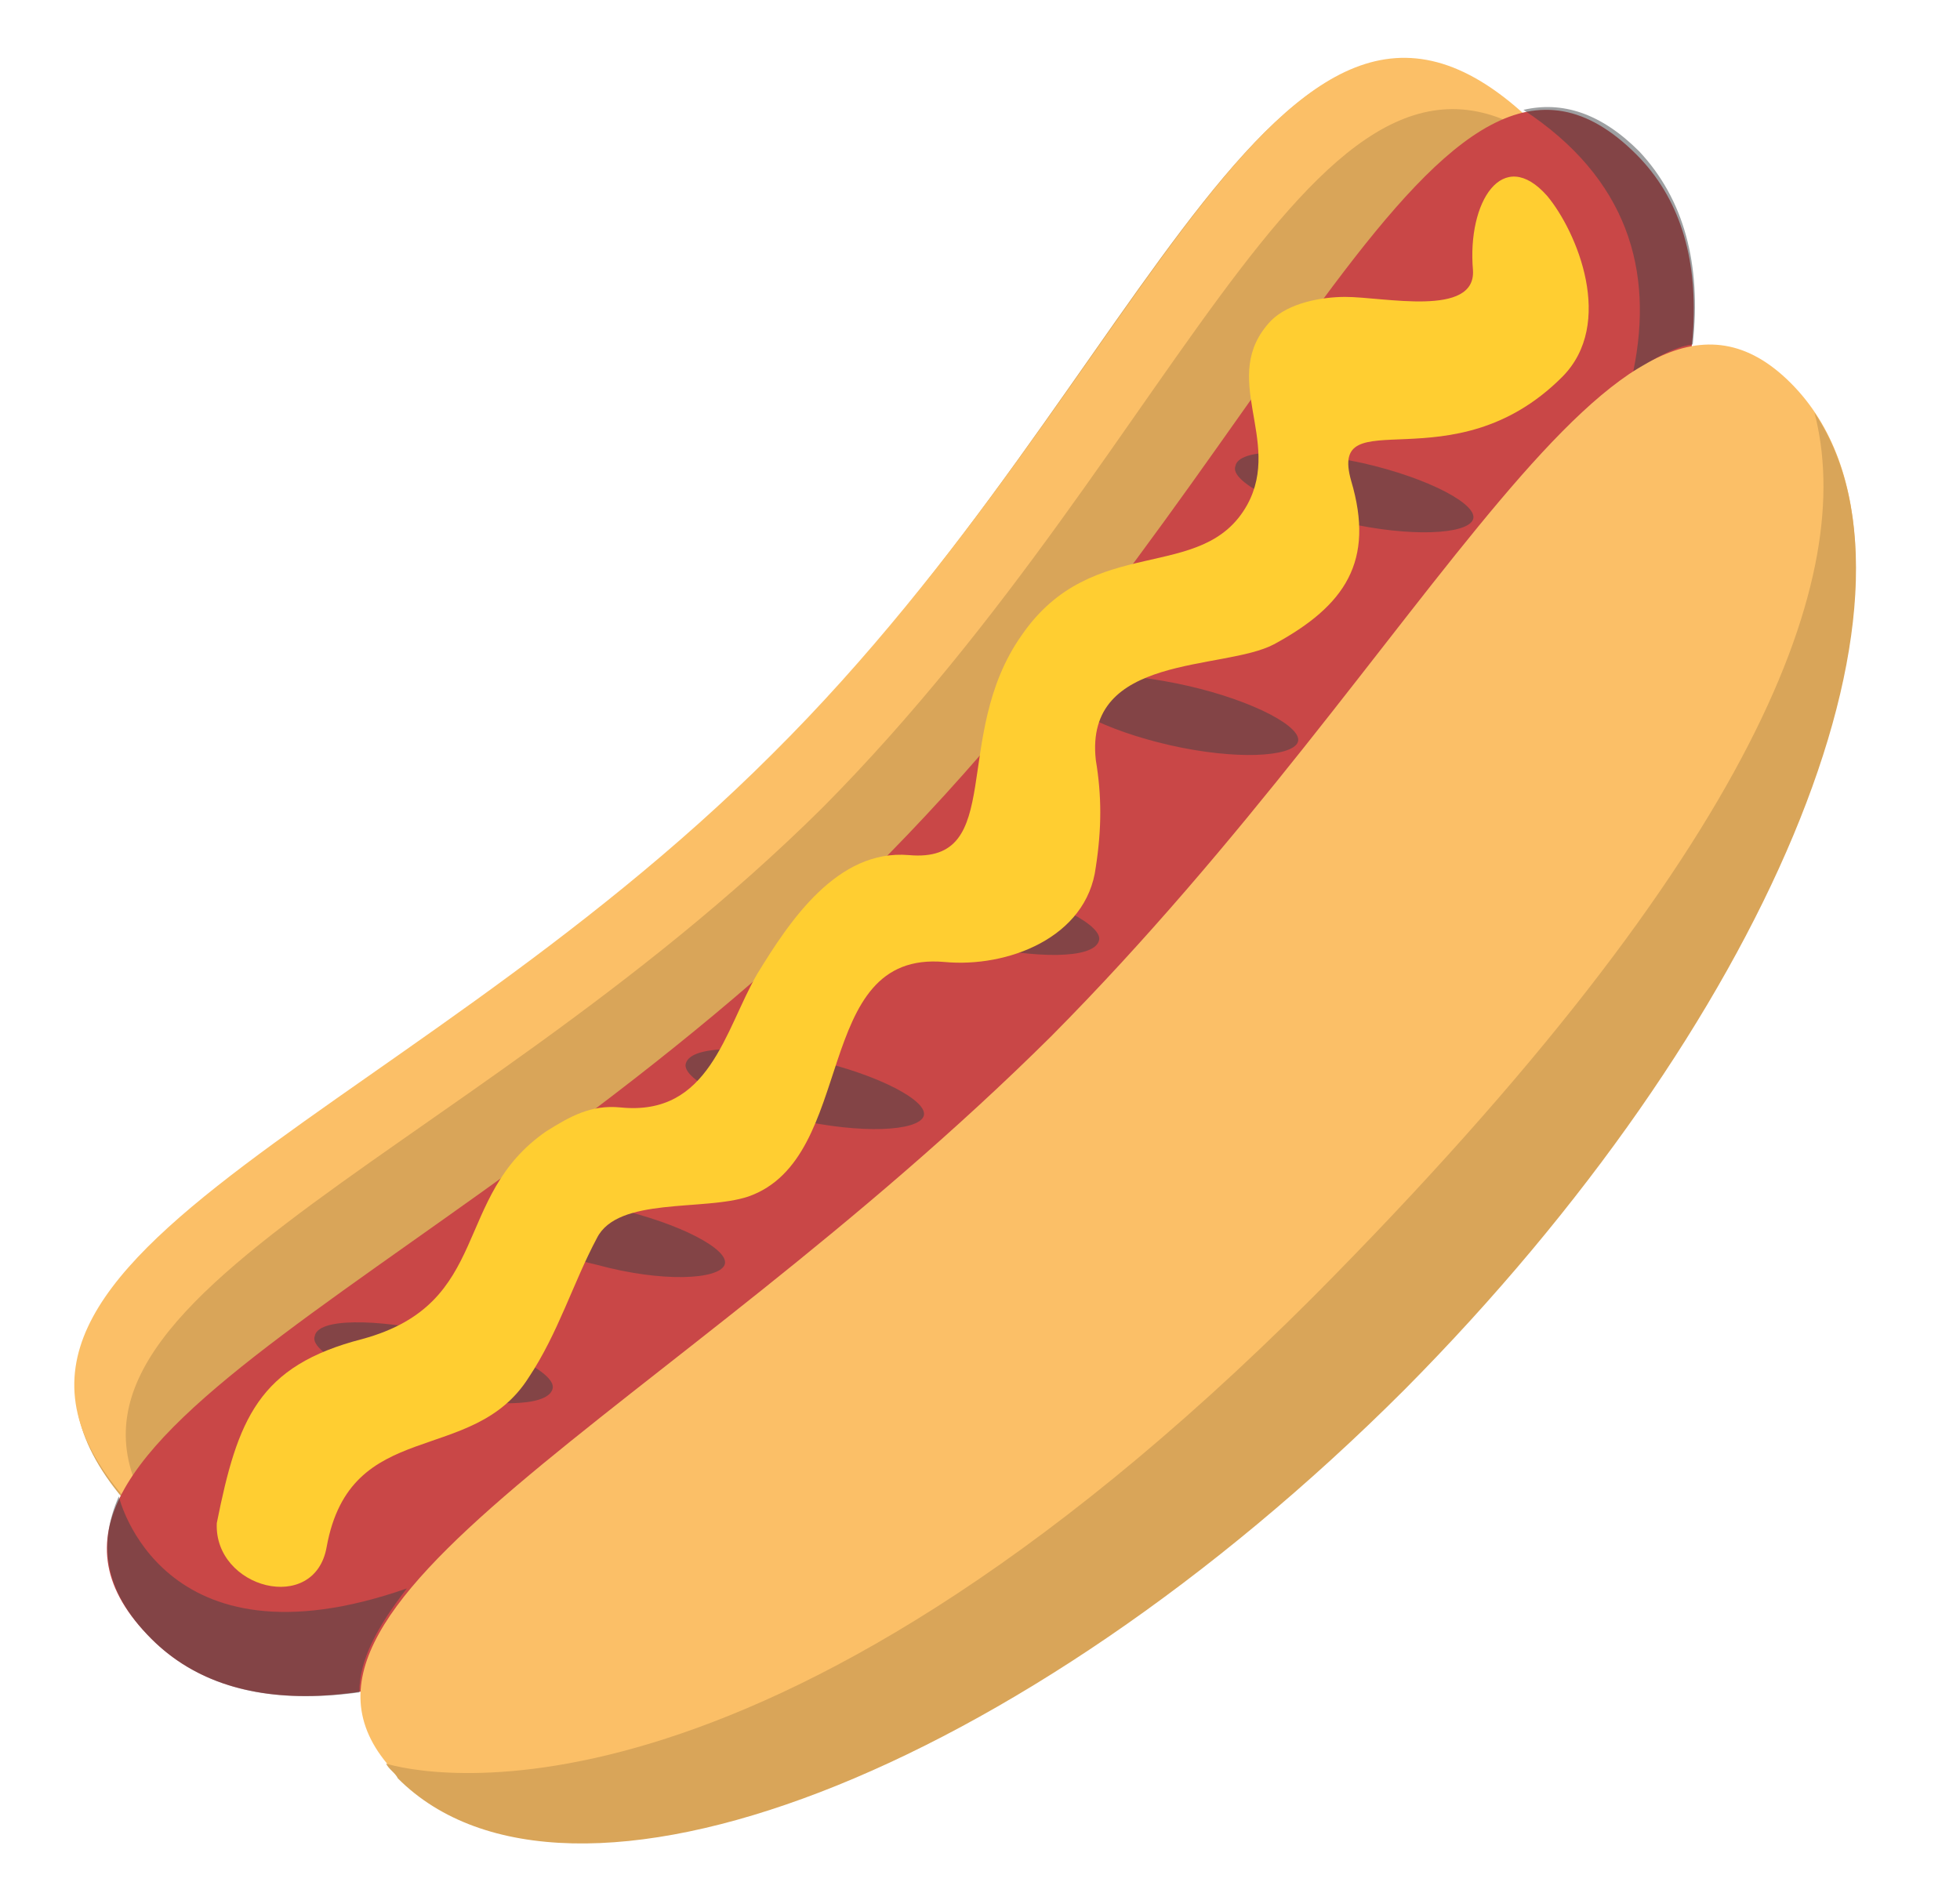 <svg width="33" height="32" viewBox="0 0 33 32" fill="none" xmlns="http://www.w3.org/2000/svg">
<path d="M25.9 2.2C28.8 5.1 25.9 12.7 19.45 19.2C13 25.7 5.35 28.55 2.45 25.65C-1.85 21.35 6.55 19.25 13 12.75C19.45 6.25 21.6 -2.15 25.9 2.2Z" fill="#D9A559"/>
<path d="M13.85 13.6C20.05 7.35 22.25 -0.6 26.2 2.55C26.1 2.4 26 2.3 25.9 2.15C21.6 -2.15 19.5 6.25 13 12.7C6.5 19.2 -1.9 21.3 2.45 25.6C2.55 25.7 2.7 25.8 2.85 25.9C-0.35 22 7.6 19.8 13.85 13.6Z" fill="#FBBF67"/>
<path d="M27.55 2.6C30.45 5.5 26.55 12.75 19.65 19.65C12.75 26.55 5.45 30.5 2.55 27.6C-0.8 24.25 7.75 21.6 14.65 14.7C21.6 7.8 24.2 -0.75 27.55 2.6Z" fill="#C94747"/>
<path d="M30.15 6.45C33 9.3 30.1 16.9 23.6 23.4C17.1 29.9 9.55 32.75 6.7 29.9C3.85 27.05 11.2 23.9 17.7 17.45C24.15 10.95 27.25 3.55 30.15 6.45Z" fill="#FBBF67"/>
<path opacity="0.5" d="M27.5 6.25C27.85 6.05 28.15 5.85 28.5 5.8C28.65 4.45 28.35 3.35 27.6 2.55C26.95 1.9 26.3 1.7 25.65 1.85C27.4 3 27.85 4.55 27.5 6.25ZM6.85 26.75C2.7 28.2 2 25.2 2 25.2C1.65 26 1.75 26.8 2.55 27.6C3.4 28.45 4.6 28.7 6.05 28.5C6.05 27.95 6.35 27.4 6.85 26.75Z" fill="#3E4347"/>
<path d="M22.1 21.85C12.7 31.25 7 29.85 6.5 29.7C6.55 29.8 6.65 29.85 6.7 29.95C9.55 32.8 17.15 29.9 23.65 23.4C29.75 17.25 32.7 10.15 30.55 6.95C31.25 9.65 29.7 14.2 22.1 21.85Z" fill="#D9A559"/>
<path opacity="0.5" d="M7.45 22.45C8.55 22.7 9.4 23.15 9.3 23.4C9.2 23.7 8.25 23.7 7.15 23.45C6.05 23.2 5.2 22.75 5.3 22.5C5.35 22.2 6.3 22.2 7.45 22.45ZM10.35 20.35C11.45 20.6 12.3 21.05 12.2 21.3C12.1 21.55 11.15 21.6 10.05 21.3C8.95 21.05 8.1 20.6 8.2 20.35C8.3 20.1 9.25 20.1 10.35 20.35ZM13.7 17.85C14.8 18.1 15.65 18.55 15.55 18.8C15.45 19.05 14.5 19.1 13.4 18.85C12.3 18.6 11.45 18.15 11.55 17.9C11.65 17.6 12.6 17.6 13.7 17.85ZM16.65 14.9C17.75 15.15 18.6 15.6 18.5 15.85C18.4 16.15 17.45 16.15 16.35 15.9C15.25 15.65 14.4 15.2 14.5 14.95C14.6 14.7 15.55 14.65 16.65 14.9ZM20 11.55C21.1 11.8 21.95 12.25 21.85 12.5C21.75 12.75 20.8 12.8 19.7 12.55C18.6 12.3 17.75 11.85 17.85 11.6C17.9 11.3 18.9 11.3 20 11.55ZM22.95 7.8C24.05 8.05 24.9 8.5 24.8 8.75C24.7 9 23.75 9.05 22.65 8.8C21.55 8.55 20.7 8.1 20.8 7.85C20.85 7.55 21.8 7.55 22.95 7.8Z" fill="#3E4347"/>
<path d="M5.5 26.05C5.9 23.85 7.95 24.7 8.9 23.2C9.4 22.45 9.65 21.6 10.05 20.85C10.4 20.15 11.85 20.4 12.6 20.15C14.45 19.5 13.65 16 15.9 16.2C16.95 16.3 18.3 15.8 18.45 14.6C18.55 13.95 18.55 13.4 18.45 12.8C18.25 11 20.6 11.3 21.45 10.85C22.65 10.2 23.15 9.45 22.75 8.1C22.35 6.7 24.45 8.2 26.3 6.35C27.2 5.45 26.55 3.9 26.05 3.3C25.3 2.45 24.7 3.4 24.8 4.55C24.85 5.35 23.3 5 22.65 5C22.25 5 21.7 5.1 21.4 5.4C20.5 6.35 21.6 7.4 21 8.5C20.25 9.85 18.4 8.95 17.2 10.7C16 12.4 16.95 14.55 15.3 14.4C14.1 14.3 13.3 15.5 12.75 16.4C12.2 17.35 11.95 18.8 10.45 18.65C9.95 18.6 9.6 18.8 9.2 19.05C7.6 20.15 8.3 21.95 6.1 22.55C4.35 23 4 23.9 3.65 25.65C3.6 26.75 5.3 27.2 5.5 26.05Z" fill="#FFCE31"/>
</svg>
